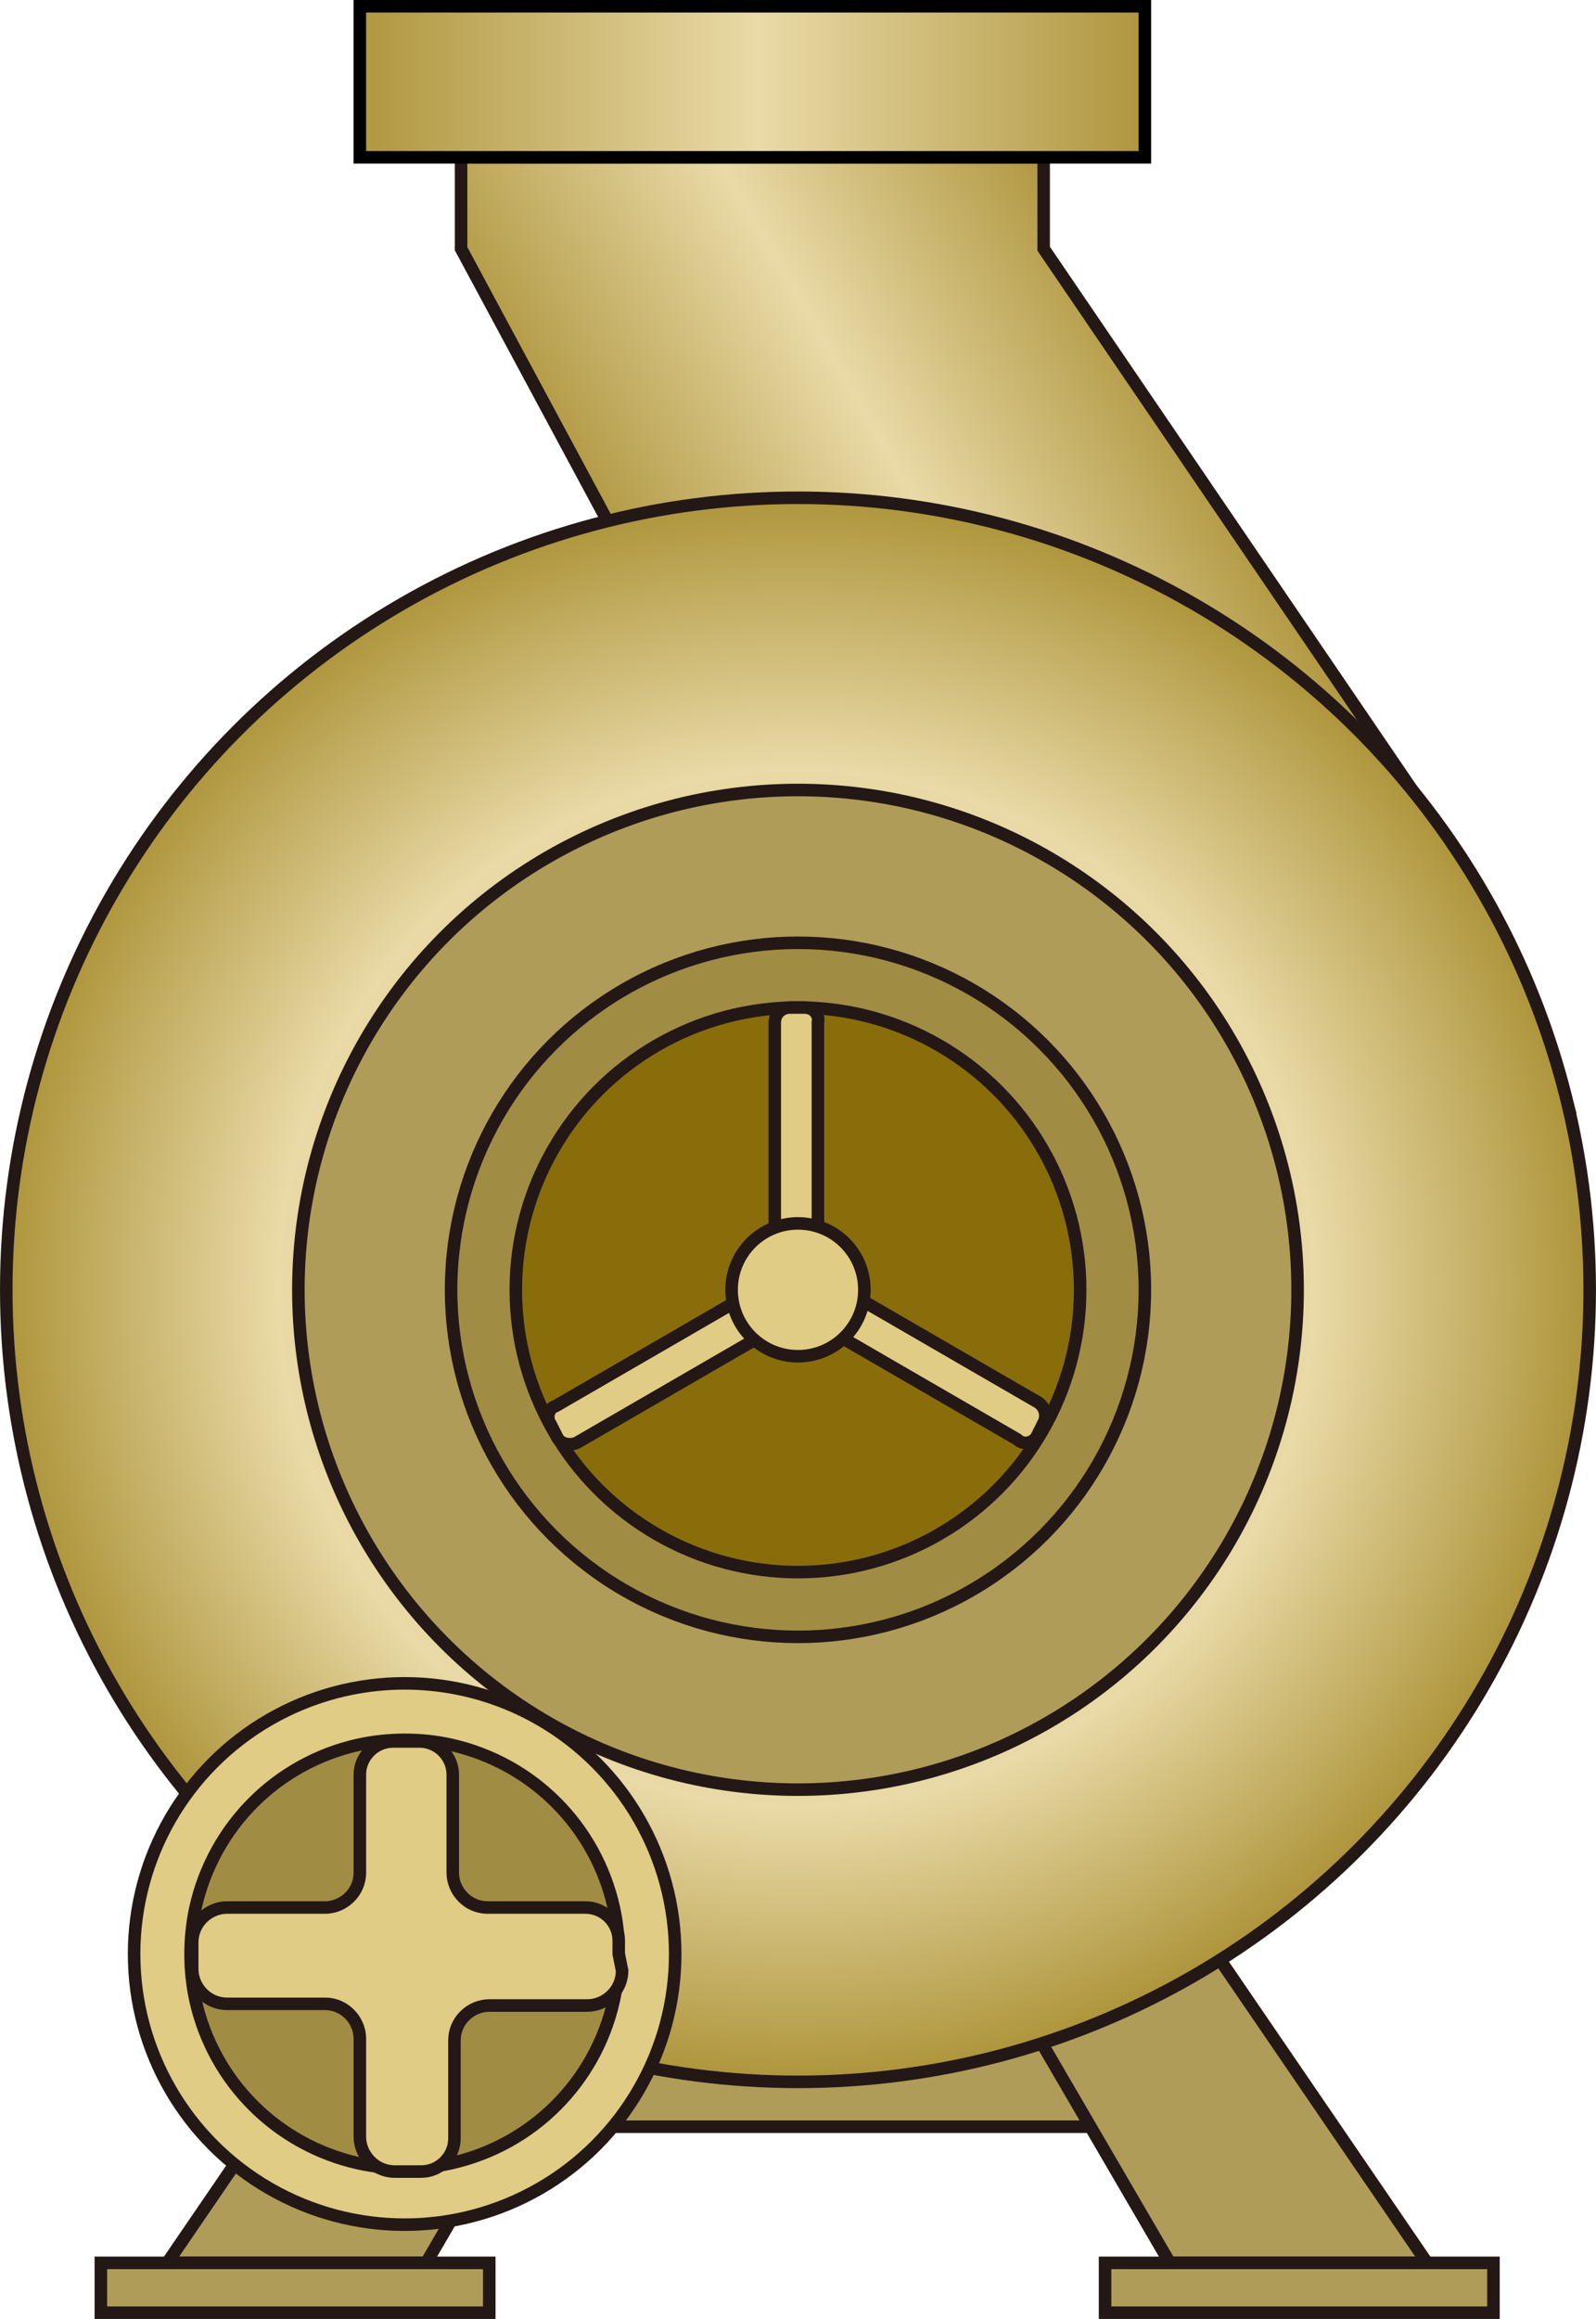 <?xml version="1.0" encoding="UTF-8" standalone="no"?>
<svg
   xmlns:dc="http://purl.org/dc/elements/1.1/"
   xmlns:cc="http://creativecommons.org/ns#"
   xmlns:rdf="http://www.w3.org/1999/02/22-rdf-syntax-ns#"
   xmlns:svg="http://www.w3.org/2000/svg"
   xmlns="http://www.w3.org/2000/svg"
   xmlns:sodipodi="http://sodipodi.sourceforge.net/DTD/sodipodi-0.dtd"
   xmlns:inkscape="http://www.inkscape.org/namespaces/inkscape"
   version="1.1"
   id="图层_1"
   x="0px"
   y="0px"
   width="63.675px"
   height="92.48px"
   viewBox="349.376 673.267 63.675 92.48"
   enable-background="new 349.376 673.267 63.675 92.48"
   xml:space="preserve"
   sodipodi:docname="泵-38.svg"><defs
   id="defs66" /><sodipodi:namedview
   pagecolor="#ffffff"
   bordercolor="#666666"
   borderopacity="1"
   objecttolerance="10"
   gridtolerance="10"
   guidetolerance="10"
   inkscape:pageopacity="0"
   inkscape:pageshadow="2"
   inkscape:window-width="640"
   inkscape:window-height="480"
   id="namedview64" />
<g
   id="g61">
	<polygon
   fill="#AF9C59"
   stroke="#231815"
   stroke-width="0.5"
   stroke-miterlimit="10"
   points="356.05,763.51 366.38,763.51    374.062,750.332 365.056,750.332  "
   id="polygon2" />
	
		<rect
   x="353.4"
   y="763.51"
   fill="#AF9C59"
   stroke="#231815"
   stroke-width="0.5"
   stroke-miterlimit="10"
   width="15.496"
   height="1.987"
   id="rect4" />
	
		<rect
   x="371.016"
   y="750.994"
   fill="#AF9C59"
   stroke="#231815"
   stroke-width="0.5"
   stroke-miterlimit="10"
   width="23.441"
   height="7.086"
   id="rect6" />
	<polygon
   fill="#AF9C59"
   stroke="#231815"
   stroke-width="0.5"
   stroke-miterlimit="10"
   points="406.311,763.51 396.047,763.51    388.365,750.332 397.305,750.332  "
   id="polygon8" />
	
		<linearGradient
   id="SVGID_1_"
   gradientUnits="userSpaceOnUse"
   x1="445.733"
   y1="-308.769"
   x2="476.13"
   y2="-291.219"
   gradientTransform="matrix(0.662 0 0 -0.662 83.729 500.339)">
		<stop
   offset="0"
   style="stop-color:#AF963F"
   id="stop10" />
		<stop
   offset="0.512"
   style="stop-color:#E9DAA7"
   id="stop12" />
		<stop
   offset="1"
   style="stop-color:#AF963F"
   id="stop14" />
	</linearGradient>
	<polygon
   fill="url(#SVGID_1_)"
   stroke="#231815"
   stroke-width="0.5"
   stroke-miterlimit="10"
   points="411.675,716.56    405.715,704.772 391.014,683.185 391.014,679.542 367.771,679.542 367.771,683.185 386.18,717.421 411.939,717.421  "
   id="polygon17" />
	
		<radialGradient
   id="SVGID_2_"
   cx="449.231"
   cy="-338.815"
   r="47.7"
   gradientTransform="matrix(0.662 0 0 -0.662 83.729 500.339)"
   gradientUnits="userSpaceOnUse">
		<stop
   offset="0"
   style="stop-color:#AF963F"
   id="stop19" />
		<stop
   offset="0.655"
   style="stop-color:#E9DAA7"
   id="stop21" />
		<stop
   offset="1"
   style="stop-color:#AE953C"
   id="stop23" />
	</radialGradient>
	<circle
   fill="url(#SVGID_2_)"
   stroke="#231815"
   stroke-width="0.5"
   stroke-miterlimit="10"
   cx="381.213"
   cy="724.705"
   r="31.587"
   id="circle26" />
	<circle
   fill="#AF9C59"
   stroke="#231815"
   stroke-width="0.5"
   stroke-miterlimit="10"
   cx="381.213"
   cy="724.705"
   r="19.933"
   id="circle28" />
	<circle
   fill="#A18C44"
   stroke="#231815"
   stroke-width="0.5"
   stroke-miterlimit="10"
   cx="381.213"
   cy="724.705"
   r="13.84"
   id="circle30" />
	<circle
   fill="#896D0B"
   stroke="#231815"
   stroke-width="0.5"
   stroke-miterlimit="10"
   cx="381.213"
   cy="724.705"
   r="11.258"
   id="circle32" />
	<path
   fill="#E0CC84"
   stroke="#231815"
   stroke-width="0.5"
   stroke-miterlimit="10"
   d="M381.479,713.447h-0.597   c-0.331,0-0.596,0.265-0.596,0.596v10.132h1.722v-10.132C382.074,713.712,381.81,713.447,381.479,713.447z"
   id="path34" />
	<path
   fill="#E0CC84"
   stroke="#231815"
   stroke-width="0.5"
   stroke-miterlimit="10"
   d="M371.347,730.068l0.265,0.53   c0.133,0.265,0.53,0.331,0.795,0.198l8.807-5.099l-0.86-1.457l-8.808,5.1C371.28,729.406,371.147,729.804,371.347,730.068z"
   id="path36" />
	<path
   fill="#E0CC84"
   stroke="#231815"
   stroke-width="0.5"
   stroke-miterlimit="10"
   d="M390.749,730.532l0.265-0.529   c0.133-0.266,0.066-0.597-0.198-0.795l-8.808-5.099l-0.86,1.456l8.807,5.1C390.22,730.93,390.617,730.797,390.749,730.532z"
   id="path38" />
	<circle
   fill="#E0CC84"
   stroke="#231815"
   stroke-width="0.5"
   stroke-miterlimit="10"
   cx="381.213"
   cy="724.705"
   r="2.649"
   id="circle40" />
	
		<linearGradient
   id="SVGID_3_"
   gradientUnits="userSpaceOnUse"
   x1="422.832"
   y1="-266.066"
   x2="470.08"
   y2="-266.066"
   gradientTransform="matrix(0.662 0 0 -0.662 83.729 500.339)">
		<stop
   offset="0"
   style="stop-color:#AF963F"
   id="stop42" />
		<stop
   offset="0.512"
   style="stop-color:#E9DAA7"
   id="stop44" />
		<stop
   offset="1"
   style="stop-color:#AF963F"
   id="stop46" />
	</linearGradient>
	
		<rect
   x="363.731"
   y="673.517"
   fill="url(#SVGID_3_)"
   stroke="#000000"
   stroke-width="0.5"
   stroke-miterlimit="10"
   width="31.322"
   height="6.025"
   id="rect49" />
	<g
   id="g57">
		<circle
   fill="#E0CC84"
   stroke="#231815"
   stroke-width="0.5"
   stroke-miterlimit="10"
   cx="365.52"
   cy="751.193"
   r="10.794"
   id="circle51" />
		<path
   fill="#A18C44"
   stroke="#231815"
   stroke-width="0.5"
   stroke-miterlimit="10"
   d="M374.062,751.193    c0,0.662-0.066,1.258-0.198,1.854c-0.729,3.244-3.245,5.761-6.49,6.489c-0.596,0.133-1.191,0.198-1.854,0.198    c-0.663,0-1.259-0.065-1.854-0.198c-3.245-0.729-5.762-3.245-6.489-6.489c-0.133-0.597-0.199-1.259-0.199-1.854    s0.066-1.259,0.199-1.854c0.728-3.245,3.244-5.761,6.489-6.489c0.596-0.133,1.258-0.199,1.854-0.199    c0.662,0,1.258,0.066,1.854,0.199c3.245,0.729,5.762,3.244,6.49,6.489C373.995,749.935,374.062,750.531,374.062,751.193z"
   id="path53" />
		<path
   fill="#E0CC84"
   stroke="#231815"
   stroke-width="0.5"
   stroke-miterlimit="10"
   d="M374.062,751.193v-0.53    c0-0.729-0.596-1.324-1.324-1.324h-3.907c-0.795,0-1.391-0.662-1.391-1.391v-3.907c0-0.729-0.596-1.324-1.324-1.324h-0.53h-0.529    c-0.729,0-1.324,0.596-1.324,1.324v3.907c0,0.795-0.662,1.391-1.391,1.391h-3.907c-0.729,0-1.391,0.596-1.391,1.391v0.53v0.529    c0,0.729,0.596,1.391,1.391,1.391h3.907c0.794,0,1.391,0.662,1.391,1.391v3.907c0,0.729,0.596,1.391,1.391,1.391h0.529h0.53    c0.729,0,1.324-0.596,1.324-1.324v-3.907c0-0.795,0.662-1.391,1.391-1.391h3.907c0.729,0,1.391-0.596,1.391-1.391L374.062,751.193    z"
   id="path55" />
	</g>
	
		<rect
   x="393.464"
   y="763.51"
   fill="#AF9C59"
   stroke="#231815"
   stroke-width="0.5"
   stroke-miterlimit="10"
   width="15.496"
   height="1.987"
   id="rect59" />
</g>
</svg>
